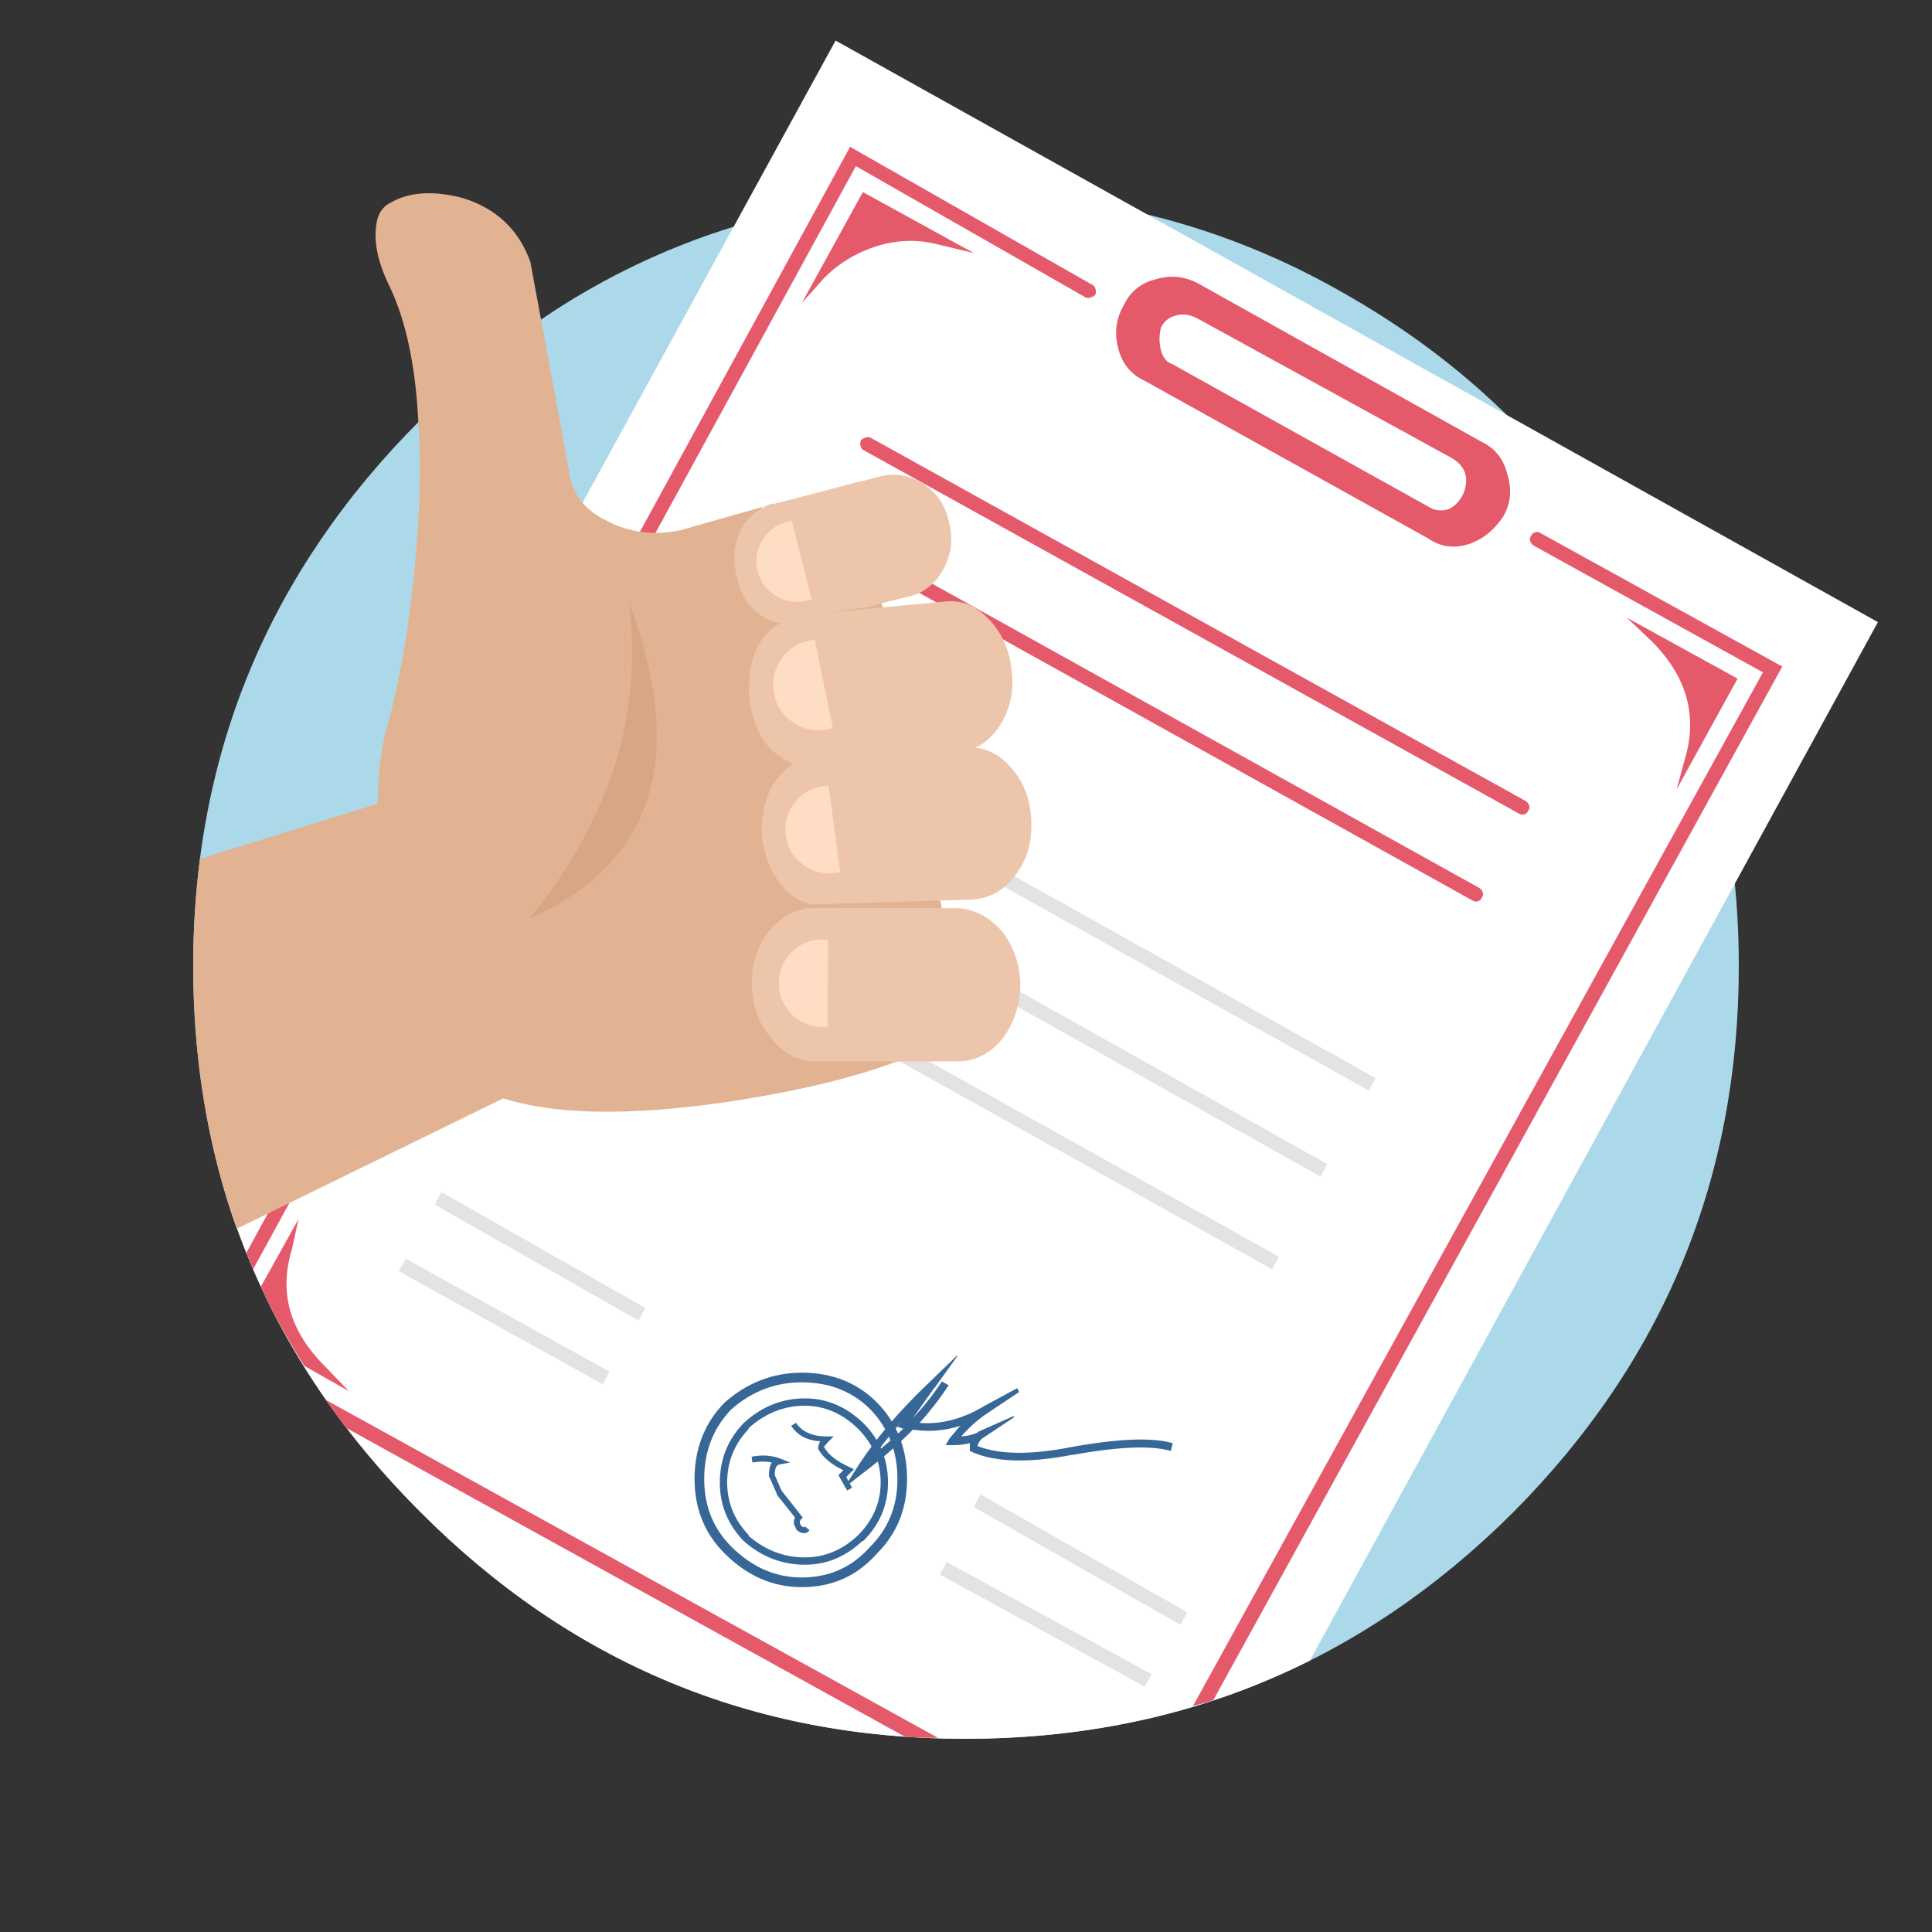
<svg xmlns="http://www.w3.org/2000/svg" version="1.1" xmlns:xlink="http://www.w3.org/1999/xlink" preserveAspectRatio="none" x="0px" y="0px" width="100px" height="100px" viewBox="0 0 100 100">
<rect x="0" y="0" width="100" height="100" fill="#333333" stroke="none"/>
<defs>
<g id="Layer0_0_FILL">
<path fill="#ACD9E9" stroke="none" d="
M 90 50
Q 90 38.85 84.6 30 79.25 20.85 70.2 15.55 60.9 10 49.95 10 33.45 10 21.75 21.75 10 33.5 10 50 10 66.5 21.75 78.25 33.45 90 49.95 90 66.55 90 78.3 78.3 90 66.55 90 50 Z"/>
</g>

<g id="Layer0_1_MEMBER_0_FILL">
<path fill="#FFFFFF" stroke="none" d="
M 11.3 60.45
Q 13.921 70.421 21.75 78.25 33.45 90 49.95 90 59.728 90 67.8 85.95
L 97.2 32.2 43.25 2.1 11.3 60.45 Z"/>
</g>

<g id="Layer0_1_MEMBER_1_FILL">
<path fill="#E55A6B" stroke="none" d="
M 16.85 72.45
Q 17.375 73.189 17.9 73.9
L 46.85 89.9
Q 47.709 89.955 48.55 89.95
L 16.85 72.45
M 79.75 27.6
Q 79.6 27.5 79.45 27.55 79.3 27.6 79.25 27.75 79.15 27.85 79.2 28 79.25 28.15 79.4 28.25
L 91.25 34.8 61.75 88.3
Q 62.296 88.17 62.8 88
L 92.25 34.5 79.75 27.6
M 56.7 14.95
Q 56.65 14.8 56.55 14.75
L 44 7.6 12.75 64.85
Q 12.924 65.284 13.1 65.7
L 44.3 8.6 56.2 15.4
Q 56.3 15.45 56.45 15.4 56.6 15.35 56.7 15.25 56.75 15.1 56.7 14.95 Z"/>
</g>

<g id="Layer0_1_MEMBER_2_FILL">
<path fill="#E55A6B" stroke="none" d="
M 47.9 18.8
Q 48.55 19.25 49.35 19 50.1 18.75 50.6 18 51 17.3 50.75 16.5 50.55 15.65 49.8 15.3
L 39.6 9.6
Q 38.85 9.2 38.05 9.45 37.25 9.65 36.9 10.4 36.5 11.1 36.7 11.9 36.9 12.75 37.65 13.1
L 47.9 18.8 Z"/>
</g>

<g id="Layer0_1_MEMBER_3_FILL">
<path fill="#376797" stroke="none" d="
M 37.25 83.15
L 37.25 83.15
Q 38.729 84.451 40.6 84.45 42.371 84.454 43.75 83.15
L 43.8 83.15
Q 45.156 81.786 45.15 79.95 45.155 78.063 43.8 76.7 42.383 75.344 40.6 75.35 38.729 75.347 37.25 76.7
L 37.25 76.7
Q 35.947 78.064 35.95 79.95 35.946 81.785 37.25 83.15
M 37.55 77
L 37.5 77
Q 38.871 75.753 40.6 75.75 42.216 75.756 43.5 77 44.745 78.237 44.75 79.95 44.744 81.614 43.5 82.85
L 43.5 82.85
Q 42.229 84.046 40.6 84.05 38.871 84.048 37.5 82.85
L 37.55 82.85
Q 36.354 81.615 36.35 79.95 36.353 78.236 37.55 77 Z"/>
</g>

<g id="Layer0_1_MEMBER_4_FILL">
<path fill="#376797" stroke="none" d="
M 34.95 79.8
Q 34.952 82.104 36.5 83.65 38.25 85.402 40.5 85.4 42.856 85.403 44.4 83.65 45.946 82.104 45.95 79.8 45.948 77.445 44.4 75.85 42.856 74.301 40.5 74.3 38.251 74.304 36.5 75.85 34.951 77.444 34.95 79.8
M 35.45 79.8
Q 35.449 77.655 36.85 76.2 38.449 74.796 40.5 74.8 42.644 74.799 44.05 76.2 45.452 77.655 45.45 79.8 45.454 81.896 44.05 83.3 42.644 84.897 40.5 84.9 38.45 84.898 36.85 83.3 35.448 81.896 35.45 79.8 Z"/>
</g>

<g id="Layer0_1_MEMBER_5_FILL">
<path fill="#376797" stroke="none" d="
M 39.9 78.95
L 39.4 78.75
Q 38.715 78.487 37.9 78.65
L 37.95 78.95
Q 38.485 78.851 38.95 78.95 38.8 79.17 38.8 79.65
L 38.8 79.65 39.2 80.55 39.2 80.6 40.15 81.8
Q 40.005 82.048 40.2 82.35
L 40.2 82.4
Q 40.405 82.6 40.55 82.6 40.763 82.641 40.9 82.45
L 40.65 82.25
Q 40.636 82.309 40.6 82.3 40.545 82.3 40.45 82.2
L 40.45 82.2
Q 40.347 82.031 40.45 81.9
L 40.55 81.8 39.45 80.4 39.45 80.4 39.1 79.6
Q 39.105 79.076 39.35 79.05
L 39.9 78.95
M 40.2 76.9
L 39.95 77.05
Q 40.441 77.793 41.45 77.85 41.34 78.078 41.35 78.2
L 41.35 78.25 41.35 78.25
Q 41.705 78.89 42.65 79.35
L 42.4 79.6 42.45 79.7 42.85 80.4 43.1 80.25 42.8 79.7 43.2 79.3 43 79.2
Q 42.004 78.764 41.65 78.15 41.688 78.068 41.9 77.85
L 42.15 77.6 41.8 77.6
Q 40.691 77.604 40.2 76.9 Z"/>
</g>

<g id="Layer0_1_MEMBER_6_FILL">
<path fill="#376797" stroke="none" d="
M 48.55 73.45
L 48.55 73.4 47.1 74.8
Q 44.737 77.037 43.3 79.3
L 42.7 80.25 43.6 79.55
Q 45.144 78.384 46.25 77.25 47.506 77.437 48.7 77.05 48.436 77.357 48.15 77.7
L 47.95 78.05 48.35 78.05
Q 48.809 78.048 49.2 77.95 49.2 78.08 49.2 78.25
L 49.2 78.35 49.3 78.4
Q 51.113 79.206 54.5 78.55
L 54.55 78.55
Q 58.075 77.915 59.6 78.35
L 59.7 77.95
Q 58.13 77.486 54.45 78.15
L 54.45 78.15
Q 51.306 78.767 49.6 78.1 49.644 77.852 49.85 77.7
L 51.5 76.6 51.45 76.55 49.65 77.35 49.65 77.35
Q 49.618 77.393 49.6 77.4 49.203 77.573 48.75 77.6 49.363 76.898 50.1 76.4
L 51.75 75.3 51.65 75.1 49.9 76.05
Q 48.25 77.029 46.6 76.9 47.502 75.881 48.1 74.95
L 47.75 74.75
Q 47.159 75.677 46.25 76.65
L 47.35 75.1 47.4 75.05 48.55 73.45
M 45.75 77.2
Q 45.131 77.795 44.4 78.4 44.965 77.635 45.65 76.85
L 45.45 77.1 45.75 77.2 Z"/>
</g>

<g id="Layer0_1_MEMBER_7_FILL">
<path fill="#E55A6B" stroke="none" d="
M 30.25 8.2
L 31.5 8.5 27.5 6.3 25.3 10.3 26.1 9.4
Q 26.9 8.6 28 8.25 29.15 7.9 30.25 8.2 Z"/>
</g>

<g id="Layer0_1_MEMBER_8_FILL">
<path fill="#E55A6B" stroke="none" d="
M 57.15 26.75
L 56.85 27.85 59.05 23.85 55.05 21.65 55.95 22.5
Q 57.85 24.4 57.15 26.75 Z"/>
</g>

<g id="Layer0_1_MEMBER_9_FILL">
<path fill="#E55A6B" stroke="none" d="
M 13.5 66.6
Q 14.496 68.735 15.75 70.7
L 18.05 72 16.8 70.7
Q 14.1 68 15.1 64.7
L 15.45 63.1 13.5 66.6 Z"/>
</g>

<g id="Layer0_1_MEMBER_10_FILL">
<path fill="#FFFFFF" stroke="none" d="
M 47.9 17.65
Q 48.2 17.85 48.6 17.75 48.95 17.6 49.15 17.2 49.5 16.35 48.75 15.9
L 39.55 10.85
Q 39.15 10.65 38.8 10.75 38.4 10.85 38.25 11.2 38.15 11.6 38.25 12 38.35 12.4 38.65 12.5
L 47.9 17.65 Z"/>
</g>

<g id="Layer0_1_MEMBER_11_FILL">
<path fill="#E3E3E3" stroke="none" d="
M 58.6 89.9
L 48 84.1 47.65 84.75 58.25 90.55 58.6 89.9
M 60.1 87.35
L 60.45 86.7 49.75 80.6 49.4 81.25 60.1 87.35
M 64.85 68.95
L 65.2 68.3 31.25 49.35 30.9 50 64.85 68.95
M 32.05 71.6
L 32.4 70.95 21.85 64.95 21.5 65.6 32.05 71.6
M 30.2 74.9
L 30.55 74.25 20 68.4 19.65 69.05 30.2 74.9
M 36.3 40.1
L 35.95 40.75 69.85 59.7 70.2 59.05 36.3 40.1
M 33.9 44.55
L 33.55 45.2 67.35 64.15 67.7 63.5 33.9 44.55 Z"/>
</g>

<g id="Layer0_1_MEMBER_12_FILL">
<path fill="#E55A6B" stroke="none" d="
M 41.65 30.35
Q 41.544 30.304 41.4 30.35 41.251 30.391 41.15 30.5 41.103 30.656 41.15 30.8 41.191 30.949 41.3 31
L 75.2 49.85
Q 75.356 49.946 75.5 49.9 75.649 49.859 75.7 49.7 75.797 49.594 75.75 49.45 75.709 49.301 75.55 49.2
L 41.65 30.35
M 43.55 26.35
Q 43.591 26.499 43.7 26.55
L 77.6 45.35
Q 77.756 45.446 77.9 45.4 78.049 45.359 78.1 45.2 78.197 45.094 78.15 44.95 78.109 44.801 77.95 44.7
L 44.05 25.9
Q 43.944 25.854 43.8 25.9 43.651 25.941 43.55 26.05 43.503 26.206 43.55 26.35 Z"/>
</g>

<g id="Layer0_2_MEMBER_0_FILL">
<path fill="#E2B393" stroke="none" d="
M 29.45 24.35
L 27.45 13.55
Q 26.55 11.05 23.95 10.25 21.65 9.65 20.2 10.5 19.5 10.85 19.45 11.9 19.35 13.2 20.2 14.9 21.434 17.529 21.65 21.8 21.808 24.144 21.65 26.95 21.3 32.8 20.15 37.2 19.55 39.1 19.55 41.6
L 10.35 44.45
Q 10 47.157 10 50 10 57.268 12.25 63.6
L 26.05 56.85
Q 29.95 58.1 37.2 57.1 43.1 56.25 46.8 54.8
L 50.15 54.15 44.4 24.95 39.35 26.35
Q 39.45 26.25 39.6 26.2
L 35.2 27.45
Q 33.15 27.85 31.5 27 29.65 26.15 29.45 24.35 Z"/>
</g>

<g id="Layer0_2_MEMBER_1_FILL">
<path fill="#ECC5AB" stroke="none" d="
M 28.15 18.55
Q 29.1 18.35 29.6 17.45 30.1 16.55 29.85 15.55 29.65 14.5 28.8 13.95 27.95 13.4 27 13.65
L 22.75 14.75
Q 22.45 14.75 22.25 14.95 21.55 15.25 21.25 16.05 20.95 16.85 21.2 17.75 21.5 19.3 23 19.65 23.3 19.35 23.75 19.35
L 26.65 18.95 26.95 18.85 28.15 18.55 Z"/>
</g>

<g id="Layer0_2_MEMBER_2_FILL">
<path fill="#ECC5AB" stroke="none" d="
M 29.6 18.75
L 23.75 19.3
Q 23.25 19.3 23 19.6 21.55 20.4 21.7 22.7 21.8 23.65 22.3 24.45 22.85 25.15 23.6 25.4 23.9 25.15 24.6 25.15
L 30.4 24.85
Q 31.35 24.7 31.95 23.75 32.55 22.75 32.4 21.55 32.25 20.25 31.45 19.45 30.65 18.6 29.6 18.75 Z"/>
</g>

<g id="Layer0_2_MEMBER_3_FILL">
<path fill="#ECC5AB" stroke="none" d="
M 24.6 25
Q 24.1 25 23.6 25.3 22.2 26.1 22.2 28.2 22.3 29.3 22.85 30.1 23.35 30.85 24.2 31.1
L 30.75 30.9
Q 31.85 30.85 32.55 29.9 33.25 29 33.2 27.7 33.15 26.4 32.4 25.55 31.65 24.65 30.6 24.7
L 24.6 25 Z"/>
</g>

<g id="Layer0_2_MEMBER_4_FILL">
<path fill="#ECC5AB" stroke="none" d="
M 32.75 34.45
Q 32.75 33.2 32.05 32.25 31.3 31.35 30.25 31.25
L 24.1 31.25
Q 23.1 31.4 22.45 32.25 21.8 33.15 21.8 34.3 21.8 35.6 22.55 36.5 23.25 37.45 24.3 37.5
L 30.2 37.5
Q 31.25 37.5 32 36.6 32.7 35.7 32.75 34.45 Z"/>
</g>

<g id="Layer0_2_MEMBER_5_FILL">
<path fill="#D9A683" stroke="none" d="
M 31.3 33.65
Q 32.414 42.335 26.15 50.05 35.838 45.748 31.3 33.65 Z"/>
</g>

<g id="Layer0_2_MEMBER_6_FILL">
<path fill="#FFDCC4" stroke="none" d="
M 79.9 14.5
Q 79.9 13.75 79.35 13.2 78.8 12.65 78.05 12.65
L 78 12.65
Q 77.25 12.65 76.7 13.2 76.15 13.75 76.15 14.5
L 76.15 14.75 79.9 14.75 79.9 14.5 Z"/>
</g>

<g id="Layer0_2_MEMBER_7_FILL">
<path fill="#FFDCC4" stroke="none" d="
M 78 12.65
Q 77.25 12.65 76.7 13.2 76.15 13.75 76.15 14.5
L 76.15 14.75 79.9 14.75 79.9 14.5
Q 79.9 13.75 79.35 13.2 78.8 12.65 78.05 12.65
L 78 12.65 Z"/>
</g>

<g id="Layer0_2_MEMBER_8_FILL">
<path fill="#FFDCC4" stroke="none" d="
M 78 12.65
Q 77.25 12.65 76.7 13.2 76.15 13.75 76.15 14.5
L 76.15 14.75 79.9 14.75 79.9 14.5
Q 79.9 13.75 79.35 13.2 78.8 12.65 78.05 12.65
L 78 12.65 Z"/>
</g>

<g id="Layer0_2_MEMBER_9_FILL">
<path fill="#FFDCC4" stroke="none" d="
M 78 12.65
Q 77.25 12.65 76.7 13.2 76.15 13.75 76.15 14.5
L 76.15 14.75 79.9 14.75 79.9 14.5
Q 79.9 13.75 79.35 13.2 78.8 12.65 78.05 12.65
L 78 12.65 Z"/>
</g>
</defs>

<g transform="matrix( 1, 0, 0, 1, 0,0) ">
<use xlink:href="#Layer0_0_FILL"/>
</g>

<g transform="matrix( 1, 0, 0, 1, 0,0) ">
<use xlink:href="#Layer0_1_MEMBER_0_FILL"/>
</g>

<g transform="matrix( 1, 0, 0, 1, 0,0) ">
<use xlink:href="#Layer0_1_MEMBER_1_FILL"/>
</g>

<g transform="matrix( 1.435, 0, 0, 1.435, 5.2,0.9) ">
<use xlink:href="#Layer0_1_MEMBER_2_FILL"/>
</g>

<g transform="matrix( 0.946, 0, 0, 0.946, 3.25,1.1) ">
<use xlink:href="#Layer0_1_MEMBER_3_FILL"/>
</g>

<g transform="matrix( 1, 0, 0, 1, 1,-3.25) ">
<use xlink:href="#Layer0_1_MEMBER_4_FILL"/>
</g>

<g transform="matrix( 1, 0, 0, 1, 1,-3.25) ">
<use xlink:href="#Layer0_1_MEMBER_5_FILL"/>
</g>

<g transform="matrix( 1, 0, 0, 1, 1,-3.25) ">
<use xlink:href="#Layer0_1_MEMBER_6_FILL"/>
</g>

<g transform="matrix( 1.435, 0, 0, 1.435, 5.2,0.9) ">
<use xlink:href="#Layer0_1_MEMBER_7_FILL"/>
</g>

<g transform="matrix( 1.435, 0, 0, 1.435, 5.2,0.9) ">
<use xlink:href="#Layer0_1_MEMBER_8_FILL"/>
</g>

<g transform="matrix( 1, 0, 0, 1, 0,0) ">
<use xlink:href="#Layer0_1_MEMBER_9_FILL"/>
</g>

<g transform="matrix( 1.435, 0, 0, 1.435, 5.2,0.9) ">
<use xlink:href="#Layer0_1_MEMBER_10_FILL"/>
</g>

<g transform="matrix( 1, 0, 0, 1, 1,-3.25) ">
<use xlink:href="#Layer0_1_MEMBER_11_FILL"/>
</g>

<g transform="matrix( 1, 0, 0, 1, 1,-3.25) ">
<use xlink:href="#Layer0_1_MEMBER_12_FILL"/>
</g>

<g transform="matrix( 1, 0, 0, 1, 0,0) ">
<use xlink:href="#Layer0_2_MEMBER_0_FILL"/>
</g>

<g transform="matrix( 1.269, 0, 0, 1.269, 11.25,7.35) ">
<use xlink:href="#Layer0_2_MEMBER_1_FILL"/>
</g>

<g transform="matrix( 1.269, 0, 0, 1.269, 11.25,7.35) ">
<use xlink:href="#Layer0_2_MEMBER_2_FILL"/>
</g>

<g transform="matrix( 1.269, 0, 0, 1.269, 11.25,7.35) ">
<use xlink:href="#Layer0_2_MEMBER_3_FILL"/>
</g>

<g transform="matrix( 1.269, 0, 0, 1.269, 11.25,7.35) ">
<use xlink:href="#Layer0_2_MEMBER_4_FILL"/>
</g>

<g transform="matrix( 1, 0, 0, 1, 1.25,-2.5) ">
<use xlink:href="#Layer0_2_MEMBER_5_FILL"/>
</g>

<g transform="matrix( -0.275, -1.085, 1.085, -0.275, 46.95,117.7) ">
<use xlink:href="#Layer0_2_MEMBER_6_FILL"/>
</g>

<g transform="matrix( -0.249, -1.225, 1.225, -0.249, 44,134.65) ">
<use xlink:href="#Layer0_2_MEMBER_7_FILL"/>
</g>

<g transform="matrix( -0.163, -1.197, 1.197, -0.163, 38.25,138.7) ">
<use xlink:href="#Layer0_2_MEMBER_8_FILL"/>
</g>

<g transform="matrix( 0.01, -1.208, 1.208, 0.01, 24.25,145) ">
<use xlink:href="#Layer0_2_MEMBER_9_FILL"/>
</g>
</svg>
